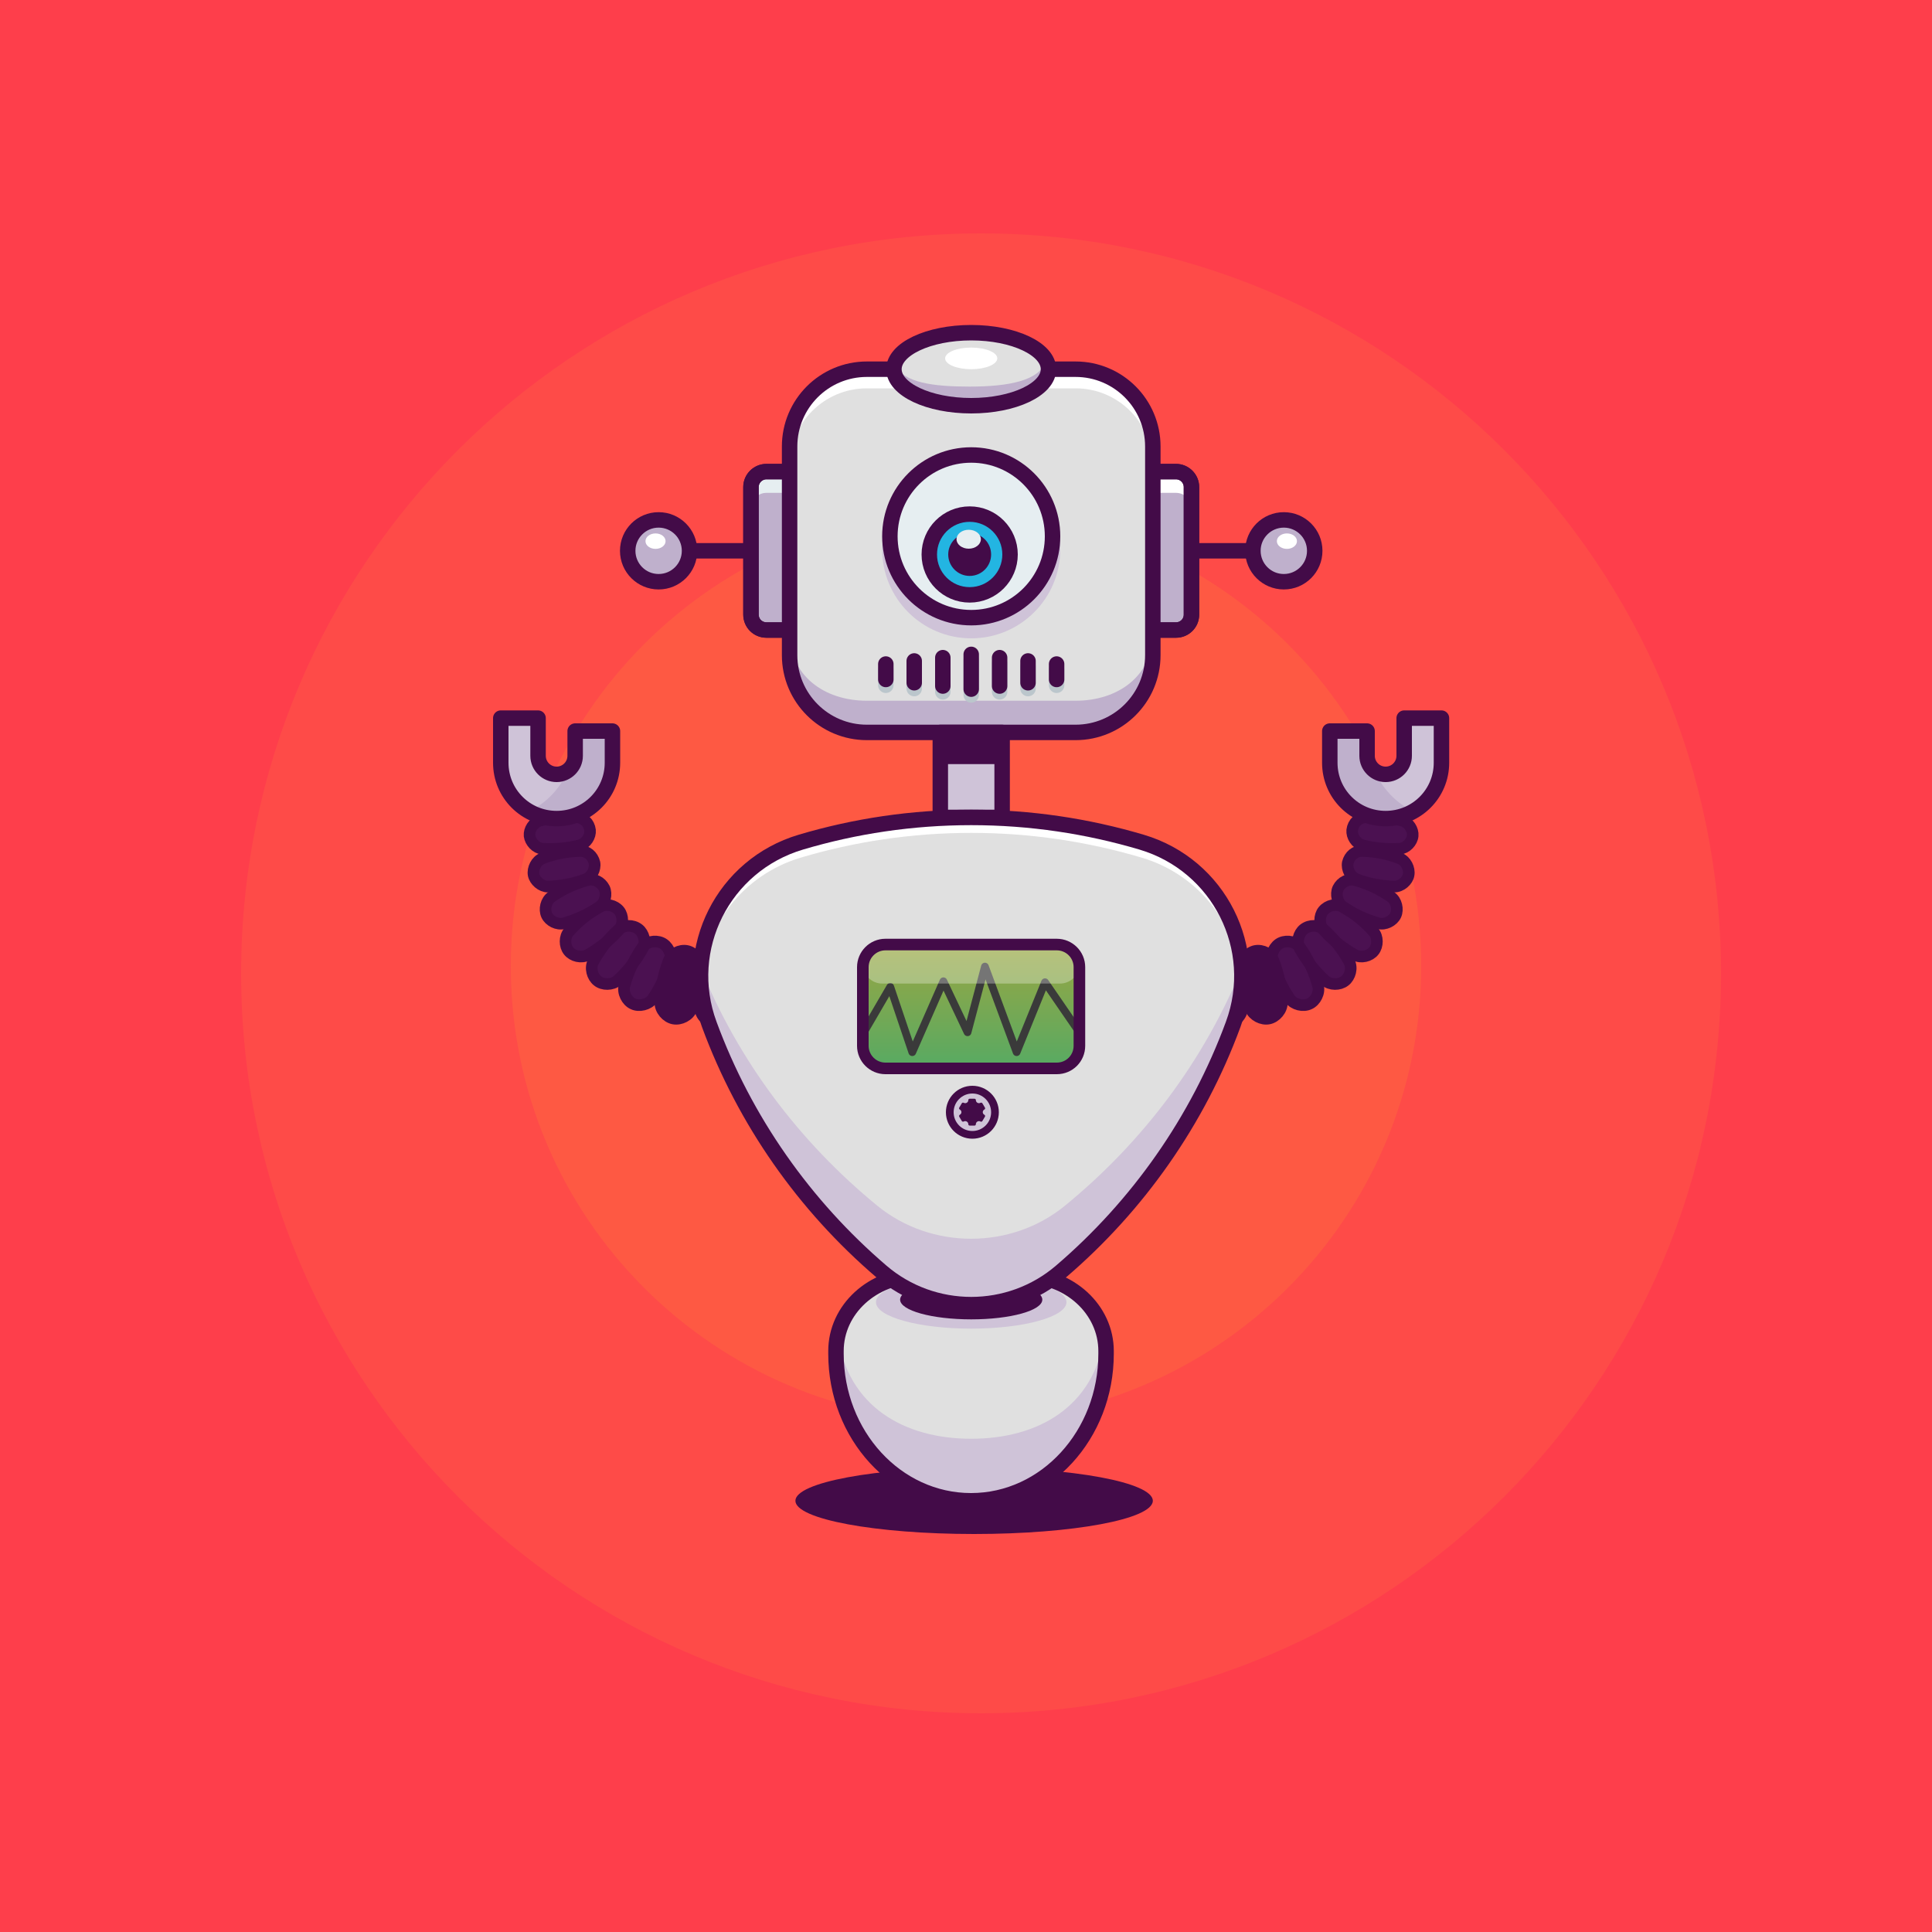 <?xml version="1.0" encoding="UTF-8"?>
<!DOCTYPE svg PUBLIC "-//W3C//DTD SVG 1.1//EN" "http://www.w3.org/Graphics/SVG/1.1/DTD/svg11.dtd">
<svg version="1.1" xmlns="http://www.w3.org/2000/svg" xmlns:xlink="http://www.w3.org/1999/xlink" x="0" y="0" width="1000" height="1000" viewBox="0, 0, 1000, 1000">
  <defs>
    <linearGradient id="Gradient_1" gradientUnits="userSpaceOnUse" x1="502.686" y1="552.985" x2="502.686" y2="488.985">
      <stop offset="0" stop-color="#57AA63"/>
      <stop offset="1" stop-color="#9AA642"/>
    </linearGradient>
    <linearGradient id="Gradient_2" gradientUnits="userSpaceOnUse" x1="-348.003" y1="292.178" x2="-275.672" y2="292.178">
      <stop offset="0" stop-color="#57AA63"/>
      <stop offset="1" stop-color="#9AA642"/>
    </linearGradient>
  </defs>
  <g id="Layer_1">
    <path d="M0,0 L1000,0 L1000,1000 L0,1000 z" fill="#FE3E4B" id="XMLID_71_"/>
    <path d="M890.8,503.8 C890.8,715.325 719.325,886.8 507.8,886.8 C296.275,886.8 124.8,715.325 124.8,503.8 C124.8,292.275 296.275,120.8 507.8,120.8 C719.325,120.8 890.8,292.275 890.8,503.8 z" fill="#FC8B3F" id="XMLID_1_" opacity="0.17"/>
    <path d="M735.6,500 C735.6,630.118 630.118,735.6 500,735.6 C369.882,735.6 264.4,630.118 264.4,500 C264.4,369.882 369.882,264.4 500,264.4 C630.118,264.4 735.6,369.882 735.6,500 z" fill="#FF9F2C" id="XMLID_3_" opacity="0.17"/>
    <g>
      <path d="M596.7,776.8 C596.7,786.299 555.286,794 504.2,794 C453.114,794 411.7,786.299 411.7,776.8 C411.7,767.301 453.114,759.6 504.2,759.6 C555.286,759.6 596.7,767.301 596.7,776.8 z" fill="#430B48" id="XMLID_22_"/>
      <path d="M475.2,660.3 C451.7,660.3 432.7,677.7 432.7,699.3 L432.7,700.7 C432.7,742.8 464,776.8 502.6,776.8 C541.2,776.8 572.5,742.7 572.5,700.7 L572.5,699.3 C572.5,677.8 553.5,660.3 530,660.3 L475.2,660.3 z" fill="#E0E0E0" id="XMLID_104_"/>
      <path d="M552,674 C552,681.566 529.928,687.7 502.7,687.7 C475.472,687.7 453.4,681.566 453.4,674 C453.4,666.434 475.472,660.3 502.7,660.3 C529.928,660.3 552,666.434 552,674 z" fill="#CFC3D8" id="XMLID_24_"/>
      <path d="M539.5,672.7 C539.5,678.333 523.024,682.9 502.7,682.9 C482.376,682.9 465.9,678.333 465.9,672.7 C465.9,667.067 482.376,662.5 502.7,662.5 C523.024,662.5 539.5,667.067 539.5,672.7 z" fill="#430B48" id="XMLID_10_"/>
      <path d="M502.7,744.7 C467.8,744.7 438.9,727.9 433.6,691.5 C433,694 432.7,696.6 432.7,699.3 L432.7,700.7 C432.7,742.8 464,776.8 502.6,776.8 C541.2,776.8 572.5,742.7 572.5,700.7 L572.5,699.3 C572.5,696.6 572.2,694 571.6,691.5 C566.5,727.9 537.6,744.7 502.7,744.7 z" fill="#CFC3D8" id="XMLID_188_"/>
      <path d="M475.2,660.3 C451.7,660.3 432.7,677.7 432.7,699.3 L432.7,700.7 C432.7,742.8 464,776.8 502.6,776.8 C541.2,776.8 572.5,742.7 572.5,700.7 L572.5,699.3 C572.5,677.8 553.5,660.3 530,660.3 L475.2,660.3 z" fill-opacity="0" stroke="#430B48" stroke-width="8" stroke-linecap="round" stroke-linejoin="round" stroke-miterlimit="10" id="XMLID_184_"/>
      <path d="M612.5,285.1 L648.5,285.1" fill-opacity="0" stroke="#430B48" stroke-width="8" stroke-linecap="round" stroke-linejoin="round" stroke-miterlimit="10" id="XMLID_17_"/>
      <path d="M680.5,285.1 C680.5,293.937 673.337,301.1 664.5,301.1 C655.663,301.1 648.5,293.937 648.5,285.1 C648.5,276.263 655.663,269.1 664.5,269.1 C673.337,269.1 680.5,276.263 680.5,285.1 z" fill="#BFB0CC" id="XMLID_53_"/>
      <path d="M680.5,285.1 C680.5,293.937 673.337,301.1 664.5,301.1 C655.663,301.1 648.5,293.937 648.5,285.1 C648.5,276.263 655.663,269.1 664.5,269.1 C673.337,269.1 680.5,276.263 680.5,285.1 z" fill-opacity="0" stroke="#430B48" stroke-width="8" stroke-linecap="round" stroke-linejoin="round" stroke-miterlimit="10" id="XMLID_16_"/>
      <g id="XMLID_42_">
        <path d="M626,522.5 C625.1,515 625.4,507.5 626.8,500.1 C627.7,496.3 631.8,493.3 635.4,493.5 L635.4,493.5 C639.1,493.6 642.9,496.8 643.6,500.7 C644.5,508.2 644.2,515.7 642.8,523.1 C641.9,526.9 637.8,529.9 634.2,529.7 L634.2,529.7 C630.5,529.6 626.6,526.4 626,522.5 z" fill="#4B1151" id="XMLID_50_"/>
        <g id="XMLID_101_">
          <path d="M647.3,522.1 C644.8,515.2 643.2,507.9 643,500.5 C642.9,496.7 646.2,492.9 649.8,492.2 L649.8,492.2 C653.4,491.5 657.8,493.7 659.2,497.3 C661.9,504.2 663.3,511.5 663.5,518.9 C663.6,522.7 660.3,526.5 656.7,527.2 L656.7,527.2 C653.2,527.9 648.8,525.7 647.3,522.1 z" fill="#430B48" id="XMLID_49_"/>
          <path d="M667.6,517 C663.6,511 660.4,504.4 658.5,497.4 C657.5,493.8 659.8,489.4 663,488 L663,488 C666.4,486.5 671,487.5 673.1,490.6 C677.2,496.5 680.3,503.2 682.2,510.2 C683.2,513.8 680.9,518.2 677.7,519.6 L677.7,519.6 C674.5,521.1 669.8,520 667.6,517 z" fill="#4B1151" id="XMLID_48_"/>
          <path d="M685.8,507.5 C680.6,502.7 676.1,497.1 672.7,490.9 C670.9,487.6 672.2,483 674.9,480.9 L674.9,480.9 C677.9,478.6 682.4,478.7 685.2,481.1 C690.5,485.8 694.9,491.5 698.3,497.7 C700.1,501 698.8,505.6 696.1,507.7 L696.1,507.7 C693.3,509.9 688.6,509.9 685.8,507.5 z" fill="#4B1151" id="XMLID_47_"/>
          <path d="M701.3,494.3 C695.3,490.9 689.7,486.6 685.1,481.4 C682.7,478.7 682.8,474 684.9,471.4 L684.9,471.4 C687.3,468.5 691.5,467.6 694.7,469.3 C700.8,472.6 706.3,477 710.9,482.2 C713.3,484.9 713.2,489.6 711.1,492.2 L711.1,492.2 C709,494.9 704.5,496 701.3,494.3 z" fill="#4B1151" id="XMLID_46_"/>
          <path d="M713.5,477.9 C707,476 700.7,473.2 695.1,469.3 C692.2,467.3 691.2,462.8 692.6,459.8 L692.6,459.8 C694.3,456.4 698,454.6 701.5,455.6 C708.1,457.4 714.3,460.3 719.9,464.2 C722.8,466.2 723.8,470.7 722.4,473.7 L722.4,473.7 C721,476.7 716.9,478.8 713.5,477.9 z" fill="#4B1151" id="XMLID_45_"/>
          <path d="M721.7,458.9 C715,458.6 708.4,457.5 702.2,455.1 C699,453.9 697,449.8 697.6,446.6 L697.6,446.6 C698.5,442.8 701.6,440.4 705,440.5 C711.7,440.6 718.3,441.9 724.5,444.3 C727.7,445.5 729.7,449.6 729.1,452.8 L729.1,452.8 C728.6,455.9 725.2,458.9 721.7,458.9 z" fill="#4B1151" id="XMLID_44_"/>
          <path d="M724.5,439.3 C718,439.7 711.5,439.1 705.2,437.5 C701.9,436.5 699.6,432.9 699.9,429.7 L699.9,429.7 C700.4,425.8 703.2,423.4 706.6,423 C713.1,422.6 719.6,423.2 725.9,424.8 C729.2,425.8 731.5,429.4 731.2,432.6 L731.2,432.6 C730.9,435.8 727.9,439 724.5,439.3 z" fill="#4B1151" id="XMLID_43_"/>
        </g>
      </g>
      <g id="XMLID_97_">
        <path d="M626,522.5 C625.1,515 625.4,507.5 626.8,500.1 C627.7,496.3 631.8,493.3 635.4,493.5 L635.4,493.5 C639.1,493.6 642.9,496.8 643.6,500.7 C644.5,508.2 644.2,515.7 642.8,523.1 C641.9,526.9 637.8,529.9 634.2,529.7 L634.2,529.7 C630.5,529.6 626.6,526.4 626,522.5 z" fill-opacity="0" stroke="#430B48" stroke-width="6" stroke-linecap="round" stroke-linejoin="round" stroke-miterlimit="10" id="XMLID_68_"/>
        <path d="M647.3,522.1 C644.8,515.2 643.2,507.9 643,500.5 C642.9,496.7 646.2,492.9 649.8,492.2 L649.8,492.2 C653.4,491.5 657.8,493.7 659.2,497.3 C661.9,504.2 663.3,511.5 663.5,518.9 C663.6,522.7 660.3,526.5 656.7,527.2 L656.7,527.2 C653.2,527.9 648.8,525.7 647.3,522.1 z" fill-opacity="0" stroke="#430B48" stroke-width="6" stroke-linecap="round" stroke-linejoin="round" stroke-miterlimit="10" id="XMLID_66_"/>
        <path d="M667.6,517 C663.6,511 660.4,504.4 658.5,497.4 C657.5,493.8 659.8,489.4 663,488 L663,488 C666.4,486.5 671,487.5 673.1,490.6 C677.2,496.5 680.3,503.2 682.2,510.2 C683.2,513.8 680.9,518.2 677.7,519.6 L677.7,519.6 C674.5,521.1 669.8,520 667.6,517 z" fill-opacity="0" stroke="#430B48" stroke-width="6" stroke-linecap="round" stroke-linejoin="round" stroke-miterlimit="10" id="XMLID_65_"/>
        <path d="M685.8,507.5 C680.6,502.7 676.1,497.1 672.7,490.9 C670.9,487.6 672.2,483 674.9,480.9 L674.9,480.9 C677.9,478.6 682.4,478.7 685.2,481.1 C690.5,485.8 694.9,491.5 698.3,497.7 C700.1,501 698.8,505.6 696.1,507.7 L696.1,507.7 C693.3,509.9 688.6,509.9 685.8,507.5 z" fill-opacity="0" stroke="#430B48" stroke-width="6" stroke-linecap="round" stroke-linejoin="round" stroke-miterlimit="10" id="XMLID_64_"/>
        <path d="M701.3,494.3 C695.3,490.9 689.7,486.6 685.1,481.4 C682.7,478.7 682.8,474 684.9,471.4 L684.9,471.4 C687.3,468.5 691.5,467.6 694.7,469.3 C700.8,472.6 706.3,477 710.9,482.2 C713.3,484.9 713.2,489.6 711.1,492.2 L711.1,492.2 C709,494.9 704.5,496 701.3,494.3 z" fill-opacity="0" stroke="#430B48" stroke-width="6" stroke-linecap="round" stroke-linejoin="round" stroke-miterlimit="10" id="XMLID_63_"/>
        <path d="M713.5,477.9 C707,476 700.7,473.2 695.1,469.3 C692.2,467.3 691.2,462.8 692.6,459.8 L692.6,459.8 C694.3,456.4 698,454.6 701.5,455.6 C708.1,457.4 714.3,460.3 719.9,464.2 C722.8,466.2 723.8,470.7 722.4,473.7 L722.4,473.7 C721,476.7 716.9,478.8 713.5,477.9 z" fill-opacity="0" stroke="#430B48" stroke-width="6" stroke-linecap="round" stroke-linejoin="round" stroke-miterlimit="10" id="XMLID_62_"/>
        <path d="M721.7,458.9 C715,458.6 708.4,457.5 702.2,455.1 C699,453.9 697,449.8 697.6,446.6 L697.6,446.6 C698.5,442.8 701.6,440.4 705,440.5 C711.7,440.6 718.3,441.9 724.5,444.3 C727.7,445.5 729.7,449.6 729.1,452.8 L729.1,452.8 C728.6,455.9 725.2,458.9 721.7,458.9 z" fill-opacity="0" stroke="#430B48" stroke-width="6" stroke-linecap="round" stroke-linejoin="round" stroke-miterlimit="10" id="XMLID_61_"/>
        <path d="M724.5,439.3 C718,439.7 711.5,439.1 705.2,437.5 C701.9,436.5 699.6,432.9 699.9,429.7 L699.9,429.7 C700.4,425.8 703.2,423.4 706.6,423 C713.1,422.6 719.6,423.2 725.9,424.8 C729.2,425.8 731.5,429.4 731.2,432.6 L731.2,432.6 C730.9,435.8 727.9,439 724.5,439.3 z" fill-opacity="0" stroke="#430B48" stroke-width="6" stroke-linecap="round" stroke-linejoin="round" stroke-miterlimit="10" id="XMLID_60_"/>
      </g>
      <path d="M726.8,371.7 L726.8,391.2 C726.8,396.5 722.5,400.8 717.2,400.8 C711.9,400.8 707.6,396.5 707.6,391.2 L707.6,378.4 L688.3,378.4 L688.3,394.8 C688.3,410.8 701.2,423.7 717.2,423.7 L717.2,423.7 C733.2,423.7 746.1,410.8 746.1,394.8 L746.1,371.7 L726.8,371.7 z" fill="#CFC3D8" id="XMLID_57_"/>
      <path d="M711.4,398.9 C709.1,397.1 707.6,394.4 707.6,391.3 L707.6,383 C707.6,382.2 707.5,381.3 707.5,380.5 C707.5,379.8 707.5,379.2 707.5,378.5 L688.3,378.5 L688.3,394.9 C688.3,410.9 701.2,423.8 717.2,423.8 L717.2,423.8 C722.4,423.8 727.3,422.4 731.5,420 C722.7,415.7 715.5,408.2 711.4,398.9 z" fill="#BFB0CC" id="XMLID_187_"/>
      <path d="M726.8,371.7 L726.8,391.2 C726.8,396.5 722.5,400.8 717.2,400.8 C711.9,400.8 707.6,396.5 707.6,391.2 L707.6,378.4 L688.3,378.4 L688.3,394.8 C688.3,410.8 701.2,423.7 717.2,423.7 L717.2,423.7 C733.2,423.7 746.1,410.8 746.1,394.8 L746.1,371.7 L726.8,371.7 z" fill-opacity="0" stroke="#430B48" stroke-width="8" stroke-linecap="round" stroke-linejoin="round" stroke-miterlimit="10" id="XMLID_59_"/>
      <g id="XMLID_256_">
        <path d="M379.4,522.5 C380.3,515 380,507.5 378.6,500.1 C377.7,496.3 373.6,493.3 370,493.5 L370,493.5 C366.3,493.6 362.5,496.8 361.8,500.7 C360.9,508.2 361.2,515.7 362.6,523.1 C363.5,526.9 367.6,529.9 371.2,529.7 L371.2,529.7 C374.9,529.6 378.8,526.4 379.4,522.5 z" fill="#4B1151" id="XMLID_279_"/>
        <g id="XMLID_257_">
          <path d="M358,522.1 C360.5,515.2 362.1,507.9 362.3,500.5 C362.4,496.7 359.1,492.9 355.5,492.2 L355.5,492.2 C351.9,491.5 347.5,493.7 346.1,497.3 C343.4,504.2 342,511.5 341.8,518.9 C341.7,522.7 345,526.5 348.6,527.2 L348.6,527.2 C352.2,527.9 356.6,525.7 358,522.1 z" fill="#430B48" id="XMLID_276_"/>
          <path d="M337.8,517 C341.8,511 345,504.4 346.9,497.4 C347.9,493.8 345.6,489.4 342.4,488 L342.4,488 C339,486.5 334.4,487.5 332.3,490.6 C328.2,496.5 325.1,503.2 323.2,510.2 C322.2,513.8 324.5,518.2 327.7,519.6 L327.7,519.6 C330.8,521.1 335.6,520 337.8,517 z" fill="#4B1151" id="XMLID_273_"/>
          <path d="M319.6,507.5 C324.8,502.7 329.3,497.1 332.7,490.9 C334.5,487.6 333.2,483 330.5,480.9 L330.5,480.9 C327.5,478.6 323,478.7 320.2,481.1 C314.9,485.8 310.5,491.5 307.1,497.7 C305.3,501 306.6,505.6 309.3,507.7 L309.3,507.7 C312,509.9 316.8,509.9 319.6,507.5 z" fill="#4B1151" id="XMLID_270_"/>
          <path d="M304.1,494.3 C310.1,490.9 315.7,486.6 320.3,481.4 C322.7,478.7 322.6,474 320.5,471.4 L320.5,471.4 C318.1,468.5 313.9,467.6 310.7,469.3 C304.6,472.6 299.1,477 294.5,482.2 C292.1,484.9 292.2,489.6 294.3,492.2 L294.3,492.2 C296.4,494.9 300.9,496 304.1,494.3 z" fill="#4B1151" id="XMLID_267_"/>
          <path d="M291.9,477.9 C298.4,476 304.7,473.2 310.3,469.3 C313.2,467.3 314.2,462.8 312.8,459.8 L312.8,459.8 C311.1,456.4 307.4,454.6 303.9,455.6 C297.3,457.4 291.1,460.3 285.5,464.2 C282.6,466.2 281.6,470.7 283,473.7 L283,473.7 C284.4,476.7 288.4,478.8 291.9,477.9 z" fill="#4B1151" id="XMLID_264_"/>
          <path d="M283.6,458.9 C290.3,458.6 296.9,457.5 303.1,455.1 C306.3,453.9 308.3,449.8 307.7,446.6 L307.7,446.6 C306.8,442.8 303.7,440.4 300.3,440.5 C293.6,440.6 287,441.9 280.8,444.3 C277.6,445.5 275.6,449.6 276.2,452.8 L276.2,452.8 C276.8,455.9 280.2,458.9 283.6,458.9 z" fill="#4B1151" id="XMLID_261_"/>
          <path d="M280.8,439.3 C287.3,439.7 293.8,439.1 300.1,437.5 C303.4,436.5 305.7,432.9 305.4,429.7 L305.4,429.7 C304.9,425.8 302.1,423.4 298.7,423 C292.2,422.6 285.7,423.2 279.4,424.8 C276.1,425.8 273.8,429.4 274.1,432.6 L274.1,432.6 C274.5,435.8 277.4,439 280.8,439.3 z" fill="#4B1151" id="XMLID_258_"/>
        </g>
      </g>
      <g id="XMLID_247_">
        <path d="M379.4,522.5 C380.3,515 380,507.5 378.6,500.1 C377.7,496.3 373.6,493.3 370,493.5 L370,493.5 C366.3,493.6 362.5,496.8 361.8,500.7 C360.9,508.2 361.2,515.7 362.6,523.1 C363.5,526.9 367.6,529.9 371.2,529.7 L371.2,529.7 C374.9,529.6 378.8,526.4 379.4,522.5 z" fill-opacity="0" stroke="#430B48" stroke-width="6" stroke-linecap="round" stroke-linejoin="round" stroke-miterlimit="10" id="XMLID_255_"/>
        <path d="M358,522.1 C360.5,515.2 362.1,507.9 362.3,500.5 C362.4,496.7 359.1,492.9 355.5,492.2 L355.5,492.2 C351.9,491.5 347.5,493.7 346.1,497.3 C343.4,504.2 342,511.5 341.8,518.9 C341.7,522.7 345,526.5 348.6,527.2 L348.6,527.2 C352.2,527.9 356.6,525.7 358,522.1 z" fill-opacity="0" stroke="#430B48" stroke-width="6" stroke-linecap="round" stroke-linejoin="round" stroke-miterlimit="10" id="XMLID_254_"/>
        <path d="M337.8,517 C341.8,511 345,504.4 346.9,497.4 C347.9,493.8 345.6,489.4 342.4,488 L342.4,488 C339,486.5 334.4,487.5 332.3,490.6 C328.2,496.5 325.1,503.2 323.2,510.2 C322.2,513.8 324.5,518.2 327.7,519.6 L327.7,519.6 C330.8,521.1 335.6,520 337.8,517 z" fill-opacity="0" stroke="#430B48" stroke-width="6" stroke-linecap="round" stroke-linejoin="round" stroke-miterlimit="10" id="XMLID_253_"/>
        <path d="M319.6,507.5 C324.8,502.7 329.3,497.1 332.7,490.9 C334.5,487.6 333.2,483 330.5,480.9 L330.5,480.9 C327.5,478.6 323,478.7 320.2,481.1 C314.9,485.8 310.5,491.5 307.1,497.7 C305.3,501 306.6,505.6 309.3,507.7 L309.3,507.7 C312,509.9 316.8,509.9 319.6,507.5 z" fill-opacity="0" stroke="#430B48" stroke-width="6" stroke-linecap="round" stroke-linejoin="round" stroke-miterlimit="10" id="XMLID_252_"/>
        <path d="M304.1,494.3 C310.1,490.9 315.7,486.6 320.3,481.4 C322.7,478.7 322.6,474 320.5,471.4 L320.5,471.4 C318.1,468.5 313.9,467.6 310.7,469.3 C304.6,472.6 299.1,477 294.5,482.2 C292.1,484.9 292.2,489.6 294.3,492.2 L294.3,492.2 C296.4,494.9 300.9,496 304.1,494.3 z" fill-opacity="0" stroke="#430B48" stroke-width="6" stroke-linecap="round" stroke-linejoin="round" stroke-miterlimit="10" id="XMLID_251_"/>
        <path d="M291.9,477.9 C298.4,476 304.7,473.2 310.3,469.3 C313.2,467.3 314.2,462.8 312.8,459.8 L312.8,459.8 C311.1,456.4 307.4,454.6 303.9,455.6 C297.3,457.4 291.1,460.3 285.5,464.2 C282.6,466.2 281.6,470.7 283,473.7 L283,473.7 C284.4,476.7 288.4,478.8 291.9,477.9 z" fill-opacity="0" stroke="#430B48" stroke-width="6" stroke-linecap="round" stroke-linejoin="round" stroke-miterlimit="10" id="XMLID_250_"/>
        <path d="M283.6,458.9 C290.3,458.6 296.9,457.5 303.1,455.1 C306.3,453.9 308.3,449.8 307.7,446.6 L307.7,446.6 C306.8,442.8 303.7,440.4 300.3,440.5 C293.6,440.6 287,441.9 280.8,444.3 C277.6,445.5 275.6,449.6 276.2,452.8 L276.2,452.8 C276.8,455.9 280.2,458.9 283.6,458.9 z" fill-opacity="0" stroke="#430B48" stroke-width="6" stroke-linecap="round" stroke-linejoin="round" stroke-miterlimit="10" id="XMLID_249_"/>
        <path d="M280.8,439.3 C287.3,439.7 293.8,439.1 300.1,437.5 C303.4,436.5 305.7,432.9 305.4,429.7 L305.4,429.7 C304.9,425.8 302.1,423.4 298.7,423 C292.2,422.6 285.7,423.2 279.4,424.8 C276.1,425.8 273.8,429.4 274.1,432.6 L274.1,432.6 C274.5,435.8 277.4,439 280.8,439.3 z" fill-opacity="0" stroke="#430B48" stroke-width="6" stroke-linecap="round" stroke-linejoin="round" stroke-miterlimit="10" id="XMLID_248_"/>
      </g>
      <path d="M278.5,371.7 L278.5,391.2 C278.5,396.5 282.8,400.8 288.1,400.8 C293.4,400.8 297.7,396.5 297.7,391.2 L297.7,378.4 L317,378.4 L317,394.8 C317,410.8 304.1,423.7 288.1,423.7 L288.1,423.7 C272.1,423.7 259.2,410.8 259.2,394.8 L259.2,371.7 L278.5,371.7 z" fill="#CFC3D8" id="XMLID_191_"/>
      <path d="M294,398.9 C296.3,397.1 297.8,394.4 297.8,391.3 L297.8,383 C297.8,382.2 297.9,381.3 297.9,380.5 C297.9,379.8 297.9,379.2 297.9,378.5 L317.1,378.5 L317.1,394.9 C317.1,410.9 304.2,423.8 288.2,423.8 L288.2,423.8 C283,423.8 278.1,422.4 273.9,420 C282.7,415.7 289.9,408.2 294,398.9 z" fill="#BFB0CC" id="XMLID_183_"/>
      <path d="M278.5,371.7 L278.5,391.2 C278.5,396.5 282.8,400.8 288.1,400.8 C293.4,400.8 297.7,396.5 297.7,391.2 L297.7,378.4 L317,378.4 L317,394.8 C317,410.8 304.1,423.7 288.1,423.7 L288.1,423.7 C272.1,423.7 259.2,410.8 259.2,394.8 L259.2,371.7 L278.5,371.7 z" fill-opacity="0" stroke="#430B48" stroke-width="8" stroke-linecap="round" stroke-linejoin="round" stroke-miterlimit="10" id="XMLID_84_"/>
      <path d="M608.7,326.1 L592.7,326.1 L592.7,244.1 L608.7,244.1 C613.1,244.1 616.7,247.7 616.7,252.1 L616.7,318.1 C616.7,322.6 613.1,326.1 608.7,326.1 z" fill="#BFB0CC" id="XMLID_52_"/>
      <path d="M608.7,244.1 L592.7,244.1 L592.7,255.1 L608.7,255.1 C613.1,255.1 616.7,258.7 616.7,263.1 L616.7,252.1 C616.7,247.7 613.1,244.1 608.7,244.1 z" fill="#FFFFFF" id="XMLID_20_"/>
      <path d="M608.7,326.1 L592.7,326.1 L592.7,244.1 L608.7,244.1 C613.1,244.1 616.7,247.7 616.7,252.1 L616.7,318.1 C616.7,322.6 613.1,326.1 608.7,326.1 z" fill-opacity="0" stroke="#430B48" stroke-width="8" stroke-linecap="round" stroke-linejoin="round" stroke-miterlimit="10" id="XMLID_15_"/>
      <path d="M392.9,285.1 L356.9,285.1" fill-opacity="0" stroke="#430B48" stroke-width="8" stroke-linecap="round" stroke-linejoin="round" stroke-miterlimit="10" id="XMLID_93_"/>
      <path d="M356.9,285.1 C356.9,293.937 349.737,301.1 340.9,301.1 C332.063,301.1 324.9,293.937 324.9,285.1 C324.9,276.263 332.063,269.1 340.9,269.1 C349.737,269.1 356.9,276.263 356.9,285.1 z" fill="#BFB0CC" id="XMLID_69_"/>
      <path d="M356.9,285.1 C356.9,293.937 349.737,301.1 340.9,301.1 C332.063,301.1 324.9,293.937 324.9,285.1 C324.9,276.263 332.063,269.1 340.9,269.1 C349.737,269.1 356.9,276.263 356.9,285.1 z" fill-opacity="0" stroke="#430B48" stroke-width="8" stroke-linecap="round" stroke-linejoin="round" stroke-miterlimit="10" id="XMLID_92_"/>
      <path d="M396.7,326.1 L412.7,326.1 L412.7,244.1 L396.7,244.1 C392.3,244.1 388.7,247.7 388.7,252.1 L388.7,318.1 C388.7,322.6 392.3,326.1 396.7,326.1 z" fill="#BFB0CC" id="XMLID_67_"/>
      <path d="M396.7,244.1 C392.3,244.1 388.7,247.7 388.7,252.1 L388.7,263.1 C388.7,258.7 392.3,255.1 396.7,255.1 L412.7,255.1 L412.7,244.1 L396.7,244.1 z" fill="#E6EEF1" id="XMLID_23_"/>
      <path d="M396.7,326.1 L412.7,326.1 L412.7,244.1 L396.7,244.1 C392.3,244.1 388.7,247.7 388.7,252.1 L388.7,318.1 C388.7,322.6 392.3,326.1 396.7,326.1 z" fill-opacity="0" stroke="#430B48" stroke-width="8" stroke-linecap="round" stroke-linejoin="round" stroke-miterlimit="10" id="XMLID_94_"/>
      <path d="M608.7,326.1 L592.7,326.1 L592.7,244.1 L608.7,244.1 C613.1,244.1 616.7,247.7 616.7,252.1 L616.7,318.1 C616.7,322.6 613.1,326.1 608.7,326.1 z" fill-opacity="0" stroke="#430B48" stroke-width="8" stroke-linecap="round" stroke-linejoin="round" stroke-miterlimit="10" id="XMLID_5_"/>
      <path d="M396.7,326.1 L412.7,326.1 L412.7,244.1 L396.7,244.1 C392.3,244.1 388.7,247.7 388.7,252.1 L388.7,318.1 C388.7,322.6 392.3,326.1 396.7,326.1 z" fill-opacity="0" stroke="#430B48" stroke-width="8" stroke-linecap="round" stroke-linejoin="round" stroke-miterlimit="10" id="XMLID_4_"/>
      <path d="M556.7,379.1 L448.7,379.1 C426.6,379.1 408.7,361.2 408.7,339.1 L408.7,231.1 C408.7,209 426.6,191.1 448.7,191.1 L556.7,191.1 C578.8,191.1 596.7,209 596.7,231.1 L596.7,339.1 C596.7,361.2 578.8,379.1 556.7,379.1 z" fill="#E0E0E0" id="XMLID_88_"/>
      <path d="M556.7,379.1 L448.7,379.1 C426.6,379.1 408.7,361.2 408.7,339.1 L408.7,231.1 C408.7,209 426.6,191.1 448.7,191.1 L556.7,191.1 C578.8,191.1 596.7,209 596.7,231.1 L596.7,339.1 C596.7,361.2 578.8,379.1 556.7,379.1 z" fill="#E0E0E0" id="XMLID_39_"/>
      <path d="M556.7,379.1 L448.7,379.1 C426.6,379.1 408.7,361.2 408.7,339.1 L408.7,231.1 C408.7,209 426.6,191.1 448.7,191.1 L556.7,191.1 C578.8,191.1 596.7,209 596.7,231.1 L596.7,339.1 C596.7,361.2 578.8,379.1 556.7,379.1 z" fill="#E0E0E0" id="XMLID_108_"/>
      <path d="M556.7,191.1 L448.7,191.1 C426.6,191.1 408.7,209 408.7,231.1 L408.7,241 C408.7,218.9 426.6,201 448.7,201 L556.7,201 C578.8,201 596.7,218.9 596.7,241 L596.7,231.1 C596.7,209 578.8,191.1 556.7,191.1 z" fill="#FFFFFF" id="XMLID_133_"/>
      <path d="M556.7,362.7 L448.7,362.7 C426.6,362.7 408.7,349.7 408.7,327.6 L408.7,339.1 C408.7,361.2 426.6,379.1 448.7,379.1 L556.7,379.1 C578.8,379.1 596.7,361.2 596.7,339.1 L596.7,327.6 C596.7,349.8 578.8,362.7 556.7,362.7 z" fill="#BFB0CC" id="XMLID_154_"/>
      <path d="M556.7,379.1 L448.7,379.1 C426.6,379.1 408.7,361.2 408.7,339.1 L408.7,231.1 C408.7,209 426.6,191.1 448.7,191.1 L556.7,191.1 C578.8,191.1 596.7,209 596.7,231.1 L596.7,339.1 C596.7,361.2 578.8,379.1 556.7,379.1 z" fill-opacity="0" stroke="#430B48" stroke-width="8" stroke-linecap="round" stroke-linejoin="round" stroke-miterlimit="10" id="XMLID_2_"/>
      <path d="M542.7,191.1 C542.7,203.25 524.791,213.1 502.7,213.1 C480.609,213.1 462.7,203.25 462.7,191.1 C462.7,178.95 480.609,169.1 502.7,169.1 C524.791,169.1 542.7,178.95 542.7,191.1 z" fill="#FEA74A" id="XMLID_90_"/>
      <path d="M542.7,191.1 C542.7,203.25 524.791,213.1 502.7,213.1 C480.609,213.1 462.7,203.25 462.7,191.1 C462.7,178.95 480.609,169.1 502.7,169.1 C524.791,169.1 542.7,178.95 542.7,191.1 z" fill="#BBC6CC" id="XMLID_76_"/>
      <path d="M542.7,191.1 C542.7,201.538 524.791,210 502.7,210 C480.609,210 462.7,201.538 462.7,191.1 C462.7,180.662 480.609,172.2 502.7,172.2 C524.791,172.2 542.7,180.662 542.7,191.1 z" fill="#E0E0E0" id="XMLID_38_"/>
      <path d="M541.4,186.6 C538.4,197.1 521.9,200.1 501.9,200.1 C483.3,200.1 467.7,198.2 463.2,188.8 C462.9,189.9 462.7,187 462.7,188.2 C462.7,200.3 480.6,210.1 502.7,210.1 C524.8,210.1 542.7,200.3 542.7,188.2 C542.7,186.2 542.2,188.3 541.4,186.6 z" fill="#BFB0CC" id="XMLID_126_"/>
      <path d="M542.7,191.1 C542.7,201.538 524.791,210 502.7,210 C480.609,210 462.7,201.538 462.7,191.1 C462.7,180.662 480.609,172.2 502.7,172.2 C524.791,172.2 542.7,180.662 542.7,191.1 z" fill-opacity="0" stroke="#430B48" stroke-width="8" stroke-linecap="round" stroke-linejoin="round" stroke-miterlimit="10" id="XMLID_6_"/>
      <g id="XMLID_74_">
        <path d="M544.8,284.3 C544.8,307.551 525.951,326.4 502.7,326.4 C479.449,326.4 460.6,307.551 460.6,284.3 C460.6,261.049 479.449,242.2 502.7,242.2 C525.951,242.2 544.8,261.049 544.8,284.3 z" fill="#CFC3D8"/>
        <path d="M544.8,284.3 C544.8,307.551 525.951,326.4 502.7,326.4 C479.449,326.4 460.6,307.551 460.6,284.3 C460.6,261.049 479.449,242.2 502.7,242.2 C525.951,242.2 544.8,261.049 544.8,284.3 z" fill-opacity="0" stroke="#CFC3D8" stroke-width="8" stroke-linecap="round" stroke-linejoin="round" stroke-miterlimit="10"/>
      </g>
      <path d="M544.8,277.6 C544.8,300.851 525.951,319.7 502.7,319.7 C479.449,319.7 460.6,300.851 460.6,277.6 C460.6,254.349 479.449,235.5 502.7,235.5 C525.951,235.5 544.8,254.349 544.8,277.6 z" fill="#E6EEF1" id="XMLID_89_"/>
      <path d="M544.8,277.6 C544.8,300.851 525.951,319.7 502.7,319.7 C479.449,319.7 460.6,300.851 460.6,277.6 C460.6,254.349 479.449,235.5 502.7,235.5 C525.951,235.5 544.8,254.349 544.8,277.6 z" fill-opacity="0" stroke="#430B48" stroke-width="8" stroke-linecap="round" stroke-linejoin="round" stroke-miterlimit="10" id="XMLID_7_"/>
      <path d="M522.8,287 C522.8,298.543 513.443,307.9 501.9,307.9 C490.357,307.9 481,298.543 481,287 C481,275.457 490.357,266.1 501.9,266.1 C513.443,266.1 522.8,275.457 522.8,287 z" fill="#23B5E2" id="XMLID_58_"/>
      <path d="M522.8,287 C522.8,298.543 513.443,307.9 501.9,307.9 C490.357,307.9 481,298.543 481,287 C481,275.457 490.357,266.1 501.9,266.1 C513.443,266.1 522.8,275.457 522.8,287 z" fill-opacity="0" stroke="#430B48" stroke-width="8" stroke-linecap="round" stroke-linejoin="round" stroke-miterlimit="10" id="XMLID_54_"/>
      <path d="M513,287 C513,293.13 508.03,298.1 501.9,298.1 C495.77,298.1 490.8,293.13 490.8,287 C490.8,280.87 495.77,275.9 501.9,275.9 C508.03,275.9 513,280.87 513,287 z" fill="#430B48" id="XMLID_55_"/>
      <g id="XMLID_239_">
        <path d="M546.9,346.7 L546.9,354.7" fill-opacity="0" stroke="#BBC6CC" stroke-width="8" stroke-linecap="round" stroke-linejoin="round" stroke-miterlimit="10" id="XMLID_246_"/>
        <path d="M532.1,345.1 L532.1,356.4" fill-opacity="0" stroke="#BBC6CC" stroke-width="8" stroke-linecap="round" stroke-linejoin="round" stroke-miterlimit="10" id="XMLID_245_"/>
        <path d="M517.4,343.4 L517.4,358.1" fill-opacity="0" stroke="#BBC6CC" stroke-width="8" stroke-linecap="round" stroke-linejoin="round" stroke-miterlimit="10" id="XMLID_244_"/>
        <path d="M502.7,341.7 L502.7,359.7" fill-opacity="0" stroke="#BBC6CC" stroke-width="8" stroke-linecap="round" stroke-linejoin="round" stroke-miterlimit="10" id="XMLID_243_"/>
        <path d="M458.5,346.7 L458.5,354.7" fill-opacity="0" stroke="#BBC6CC" stroke-width="8" stroke-linecap="round" stroke-linejoin="round" stroke-miterlimit="10" id="XMLID_242_"/>
        <path d="M473.2,345.1 L473.2,356.4" fill-opacity="0" stroke="#BBC6CC" stroke-width="8" stroke-linecap="round" stroke-linejoin="round" stroke-miterlimit="10" id="XMLID_241_"/>
        <path d="M488,343.4 L488,358.1" fill-opacity="0" stroke="#BBC6CC" stroke-width="8" stroke-linecap="round" stroke-linejoin="round" stroke-miterlimit="10" id="XMLID_240_"/>
      </g>
      <g id="XMLID_220_">
        <path d="M546.9,343.7 L546.9,351.7" fill-opacity="0" stroke="#430B48" stroke-width="8" stroke-linecap="round" stroke-linejoin="round" stroke-miterlimit="10" id="XMLID_227_"/>
        <path d="M532.1,342.1 L532.1,353.4" fill-opacity="0" stroke="#430B48" stroke-width="8" stroke-linecap="round" stroke-linejoin="round" stroke-miterlimit="10" id="XMLID_226_"/>
        <path d="M517.4,340.4 L517.4,355.1" fill-opacity="0" stroke="#430B48" stroke-width="8" stroke-linecap="round" stroke-linejoin="round" stroke-miterlimit="10" id="XMLID_225_"/>
        <path d="M502.7,338.7 L502.7,356.7" fill-opacity="0" stroke="#430B48" stroke-width="8" stroke-linecap="round" stroke-linejoin="round" stroke-miterlimit="10" id="XMLID_224_"/>
        <path d="M458.5,343.7 L458.5,351.7" fill-opacity="0" stroke="#430B48" stroke-width="8" stroke-linecap="round" stroke-linejoin="round" stroke-miterlimit="10" id="XMLID_223_"/>
        <path d="M473.2,342.1 L473.2,353.4" fill-opacity="0" stroke="#430B48" stroke-width="8" stroke-linecap="round" stroke-linejoin="round" stroke-miterlimit="10" id="XMLID_222_"/>
        <path d="M488,340.4 L488,355.1" fill-opacity="0" stroke="#430B48" stroke-width="8" stroke-linecap="round" stroke-linejoin="round" stroke-miterlimit="10" id="XMLID_221_"/>
      </g>
      <path d="M486.7,379.1 L518.7,379.1 L518.7,423.1 L486.7,423.1 z" fill="#CFC3D8" id="XMLID_91_"/>
      <path d="M486.7,379.1 L518.7,379.1 L518.7,395.5 L486.7,395.5 z" fill="#430B48" id="XMLID_87_"/>
      <path d="M486.7,379.1 L518.7,379.1 L518.7,423.1 L486.7,423.1 z" fill-opacity="0" stroke="#430B48" stroke-width="8" stroke-linecap="round" stroke-linejoin="round" stroke-miterlimit="10" id="XMLID_18_"/>
      <path d="M638.3,530.2 C619.9,580.2 588.9,624.1 549.2,658.1 C522.5,681 482.9,681 456.2,658.1 C416.5,624.1 385.5,580.2 367.1,530.2 C352.6,490.9 374.4,447.8 414.5,435.9 C442.4,427.6 472,423.1 502.7,423.1 C533.4,423.1 562.9,427.6 590.9,435.9 C631,447.8 652.8,490.9 638.3,530.2 z" fill="#E0E0E0" id="XMLID_95_"/>
      <path d="M638.3,530.2 C619.9,580.2 588.9,624.1 549.2,658.1 C522.5,681 482.9,681 456.2,658.1 C416.5,624.1 385.5,580.2 367.1,530.2 C352.6,490.9 374.4,447.8 414.5,435.9 C442.4,427.6 472,423.1 502.7,423.1 C533.4,423.1 562.9,427.6 590.9,435.9 C631,447.8 652.8,490.9 638.3,530.2 z" fill="#E0E0E0" id="XMLID_119_"/>
      <path d="M414.5,443.9 C442.4,435.6 472,431.1 502.7,431.1 C533.4,431.1 562.9,435.6 590.9,443.9 C621.2,452.9 641,479.6 642.7,509.1 C644.5,476.6 623.9,445.7 590.9,435.9 C563,427.6 533.4,423.1 502.7,423.1 C472,423.1 442.5,427.6 414.5,435.9 C381.5,445.7 360.9,476.6 362.7,509.1 C364.4,479.7 384.2,452.9 414.5,443.9 z" fill="#FFFFFF" id="XMLID_195_"/>
      <path d="M551.3,624 C523.4,646.9 481.9,646.9 454,624 C413.8,591.1 382.2,549 362.7,501.1 C362.2,510.7 363.5,520.6 367.1,530.2 C385.5,580.2 416.5,624.1 456.2,658.1 C482.9,681 522.5,681 549.2,658.1 C588.9,624.1 619.9,580.2 638.3,530.2 C641.9,520.6 643.2,510.7 642.7,501.1 C623.2,549 591.5,591.1 551.3,624 z" fill="#CFC3D8" id="XMLID_175_"/>
      <path d="M638.3,530.2 C619.9,580.2 588.9,624.1 549.2,658.1 C522.5,681 482.9,681 456.2,658.1 C416.5,624.1 385.5,580.2 367.1,530.2 C352.6,490.9 374.4,447.8 414.5,435.9 C442.4,427.6 472,423.1 502.7,423.1 C533.4,423.1 562.9,427.6 590.9,435.9 C631,447.8 652.8,490.9 638.3,530.2 z" fill-opacity="0" stroke="#430B48" stroke-width="8" stroke-linecap="round" stroke-linejoin="round" stroke-miterlimit="10" id="XMLID_28_"/>
      <path d="M547,553 L458.3,553 C451.9,553 446.6,547.8 446.6,541.3 L446.6,500.6 C446.6,494.2 451.8,488.9 458.3,488.9 L547,488.9 C553.4,488.9 558.7,494.1 558.7,500.6 L558.7,541.3 C558.7,547.8 553.5,553 547,553 z" fill="url(#Gradient_1)" id="XMLID_96_"/>
      <path d="M446.7,535 L460.8,510.8 L472.2,544.6 L488.3,507.9 L500.8,534.3 L509.8,500.3 L526.2,544.6 L540.9,508.4 L558.7,534.3" fill-opacity="0" stroke="#3A3A3A" stroke-width="4" stroke-linecap="round" stroke-linejoin="round" stroke-miterlimit="10" id="XMLID_21_"/>
      <path d="M548.6,509.1 L456.7,509.1 C451.1,509.1 446.6,504.6 446.6,499 L446.6,499 C446.6,493.4 451.1,488.9 456.7,488.9 L548.6,488.9 C554.2,488.9 558.7,493.4 558.7,499 L558.7,499 C558.7,504.6 554.2,509.1 548.6,509.1 z" fill="#FFFFFF" id="XMLID_103_" opacity="0.3"/>
      <path d="M547,553 L458.3,553 C451.9,553 446.6,547.8 446.6,541.3 L446.6,500.6 C446.6,494.2 451.8,488.9 458.3,488.9 L547,488.9 C553.4,488.9 558.7,494.1 558.7,500.6 L558.7,541.3 C558.7,547.8 553.5,553 547,553 z" fill-opacity="0" stroke="#430B48" stroke-width="6" stroke-linecap="round" stroke-linejoin="round" stroke-miterlimit="10" id="XMLID_19_"/>
      <path d="M516.2,185.5 C516.2,188.593 510.156,191.1 502.7,191.1 C495.244,191.1 489.2,188.593 489.2,185.5 C489.2,182.407 495.244,179.9 502.7,179.9 C510.156,179.9 516.2,182.407 516.2,185.5 z" fill="#FFFFFF" id="XMLID_51_"/>
      <path d="M507.7,279.1 C507.7,281.806 504.879,284 501.4,284 C497.921,284 495.1,281.806 495.1,279.1 C495.1,276.394 497.921,274.2 501.4,274.2 C504.879,274.2 507.7,276.394 507.7,279.1 z" fill="#E6EEF1" id="XMLID_70_"/>
      <path d="M671.3,280.1 C671.3,282.309 668.972,284.1 666.1,284.1 C663.228,284.1 660.9,282.309 660.9,280.1 C660.9,277.891 663.228,276.1 666.1,276.1 C668.972,276.1 671.3,277.891 671.3,280.1 z" fill="#FFFFFF" id="XMLID_116_"/>
      <path d="M344.5,280.1 C344.5,282.309 342.172,284.1 339.3,284.1 C336.428,284.1 334.1,282.309 334.1,280.1 C334.1,277.891 336.428,276.1 339.3,276.1 C342.172,276.1 344.5,277.891 344.5,280.1 z" fill="#FFFFFF" id="XMLID_134_"/>
      <path d="M515,575.7 C515,582.162 509.762,587.4 503.3,587.4 C496.838,587.4 491.6,582.162 491.6,575.7 C491.6,569.238 496.838,564 503.3,564 C509.762,564 515,569.238 515,575.7 z" fill="#CFC3D8" id="XMLID_25_"/>
      <path d="M515,575.7 C515,582.162 509.762,587.4 503.3,587.4 C496.838,587.4 491.6,582.162 491.6,575.7 C491.6,569.238 496.838,564 503.3,564 C509.762,564 515,569.238 515,575.7 z" fill-opacity="0" stroke="#430B48" stroke-width="4" stroke-linecap="round" stroke-linejoin="round" stroke-miterlimit="10" id="XMLID_9_"/>
      <path d="M509.8,573.3 L508.5,571.1 C508.3,570.8 507.9,570.6 507.5,570.8 L507.5,570.8 C506.4,571.4 505.1,570.6 505.1,569.4 L505.1,569.4 C505.1,569 504.8,568.7 504.4,568.7 L501.9,568.7 C501.5,568.7 501.2,569 501.2,569.4 L501.2,569.4 C501.2,570.6 499.9,571.4 498.8,570.8 L498.8,570.8 C498.5,570.6 498,570.7 497.8,571.1 L496.5,573.3 C496.3,573.6 496.4,574.1 496.8,574.3 L496.8,574.3 C497.9,574.9 497.9,576.4 496.8,577 L496.8,577 C496.5,577.2 496.3,577.6 496.5,578 L497.8,580.2 C498,580.5 498.4,580.7 498.8,580.5 L498.8,580.5 C499.9,579.9 501.2,580.7 501.2,581.9 L501.2,581.9 C501.2,582.3 501.5,582.6 501.9,582.6 L504.4,582.6 C504.8,582.6 505.1,582.3 505.1,581.9 L505.1,581.9 C505.1,580.7 506.4,579.9 507.5,580.5 L507.5,580.5 C507.8,580.7 508.3,580.6 508.5,580.2 L509.8,578 C510,577.7 509.9,577.2 509.5,577 L509.5,577 C508.4,576.4 508.4,574.9 509.5,574.3 L509.5,574.3 C509.9,574.1 510,573.7 509.8,573.3 z" fill="#430B48" id="XMLID_37_"/>
    </g>
    <path d="M-373.6,300.7 C-373.6,320.693 -389.807,336.9 -409.8,336.9 C-429.793,336.9 -446,320.693 -446,300.7 C-446,280.707 -429.793,264.5 -409.8,264.5 C-389.807,264.5 -373.6,280.707 -373.6,300.7 z" fill-opacity="0" stroke="#430B48" stroke-width="8" stroke-linecap="round" stroke-linejoin="round" stroke-miterlimit="10" id="XMLID_27_"/>
    <path d="M-373.6,400.8 C-373.6,420.793 -389.807,437 -409.8,437 C-429.793,437 -446,420.793 -446,400.8 C-446,380.807 -429.793,364.6 -409.8,364.6 C-389.807,364.6 -373.6,380.807 -373.6,400.8 z" fill="#FE3E4B" id="XMLID_36_"/>
    <path d="M-373.6,487.9 C-373.6,507.893 -389.807,524.1 -409.8,524.1 C-429.793,524.1 -446,507.893 -446,487.9 C-446,467.907 -429.793,451.7 -409.8,451.7 C-389.807,451.7 -373.6,467.907 -373.6,487.9 z" fill="#FE4B49" id="XMLID_41_"/>
    <path d="M-373.6,578.2 C-373.6,598.193 -389.807,614.4 -409.8,614.4 C-429.793,614.4 -446,598.193 -446,578.2 C-446,558.207 -429.793,542 -409.8,542 C-389.807,542 -373.6,558.207 -373.6,578.2 z" fill="#FE5944" id="XMLID_56_"/>
    <path d="M-275.6,387.1 C-275.6,407.093 -291.807,423.3 -311.8,423.3 C-331.793,423.3 -348,407.093 -348,387.1 C-348,367.107 -331.793,350.9 -311.8,350.9 C-291.807,350.9 -275.6,367.107 -275.6,387.1 z" fill="#E0E0E0" id="XMLID_72_"/>
    <path d="M-185,327.2 C-185,347.193 -201.207,363.4 -221.2,363.4 C-241.193,363.4 -257.4,347.193 -257.4,327.2 C-257.4,307.207 -241.193,291 -221.2,291 C-201.207,291 -185,307.207 -185,327.2 z" fill="#FFFFFF" id="XMLID_111_" opacity="0.3"/>
    <path d="M-185,424.5 C-185,444.493 -201.207,460.7 -221.2,460.7 C-241.193,460.7 -257.4,444.493 -257.4,424.5 C-257.4,404.507 -241.193,388.3 -221.2,388.3 C-201.207,388.3 -185,404.507 -185,424.5 z" fill="#23B5E2" id="XMLID_113_"/>
    <path d="M-275.6,478.7 C-275.6,498.693 -291.807,514.9 -311.8,514.9 C-331.793,514.9 -348,498.693 -348,478.7 C-348,458.707 -331.793,442.5 -311.8,442.5 C-291.807,442.5 -275.6,458.707 -275.6,478.7 z" fill="#BFB0CC" id="XMLID_75_"/>
    <path d="M-275.6,292.2 C-275.6,312.193 -291.807,328.4 -311.8,328.4 C-331.793,328.4 -348,312.193 -348,292.2 C-348,272.207 -331.793,256 -311.8,256 C-291.807,256 -275.6,272.207 -275.6,292.2 z" fill="url(#Gradient_2)" id="XMLID_109_"/>
    <path d="M-275.6,582 C-275.6,601.993 -291.807,618.2 -311.8,618.2 C-331.793,618.2 -348,601.993 -348,582 C-348,562.007 -331.793,545.8 -311.8,545.8 C-291.807,545.8 -275.6,562.007 -275.6,582 z" fill="#4B1151" id="XMLID_100_"/>
  </g>
</svg>
